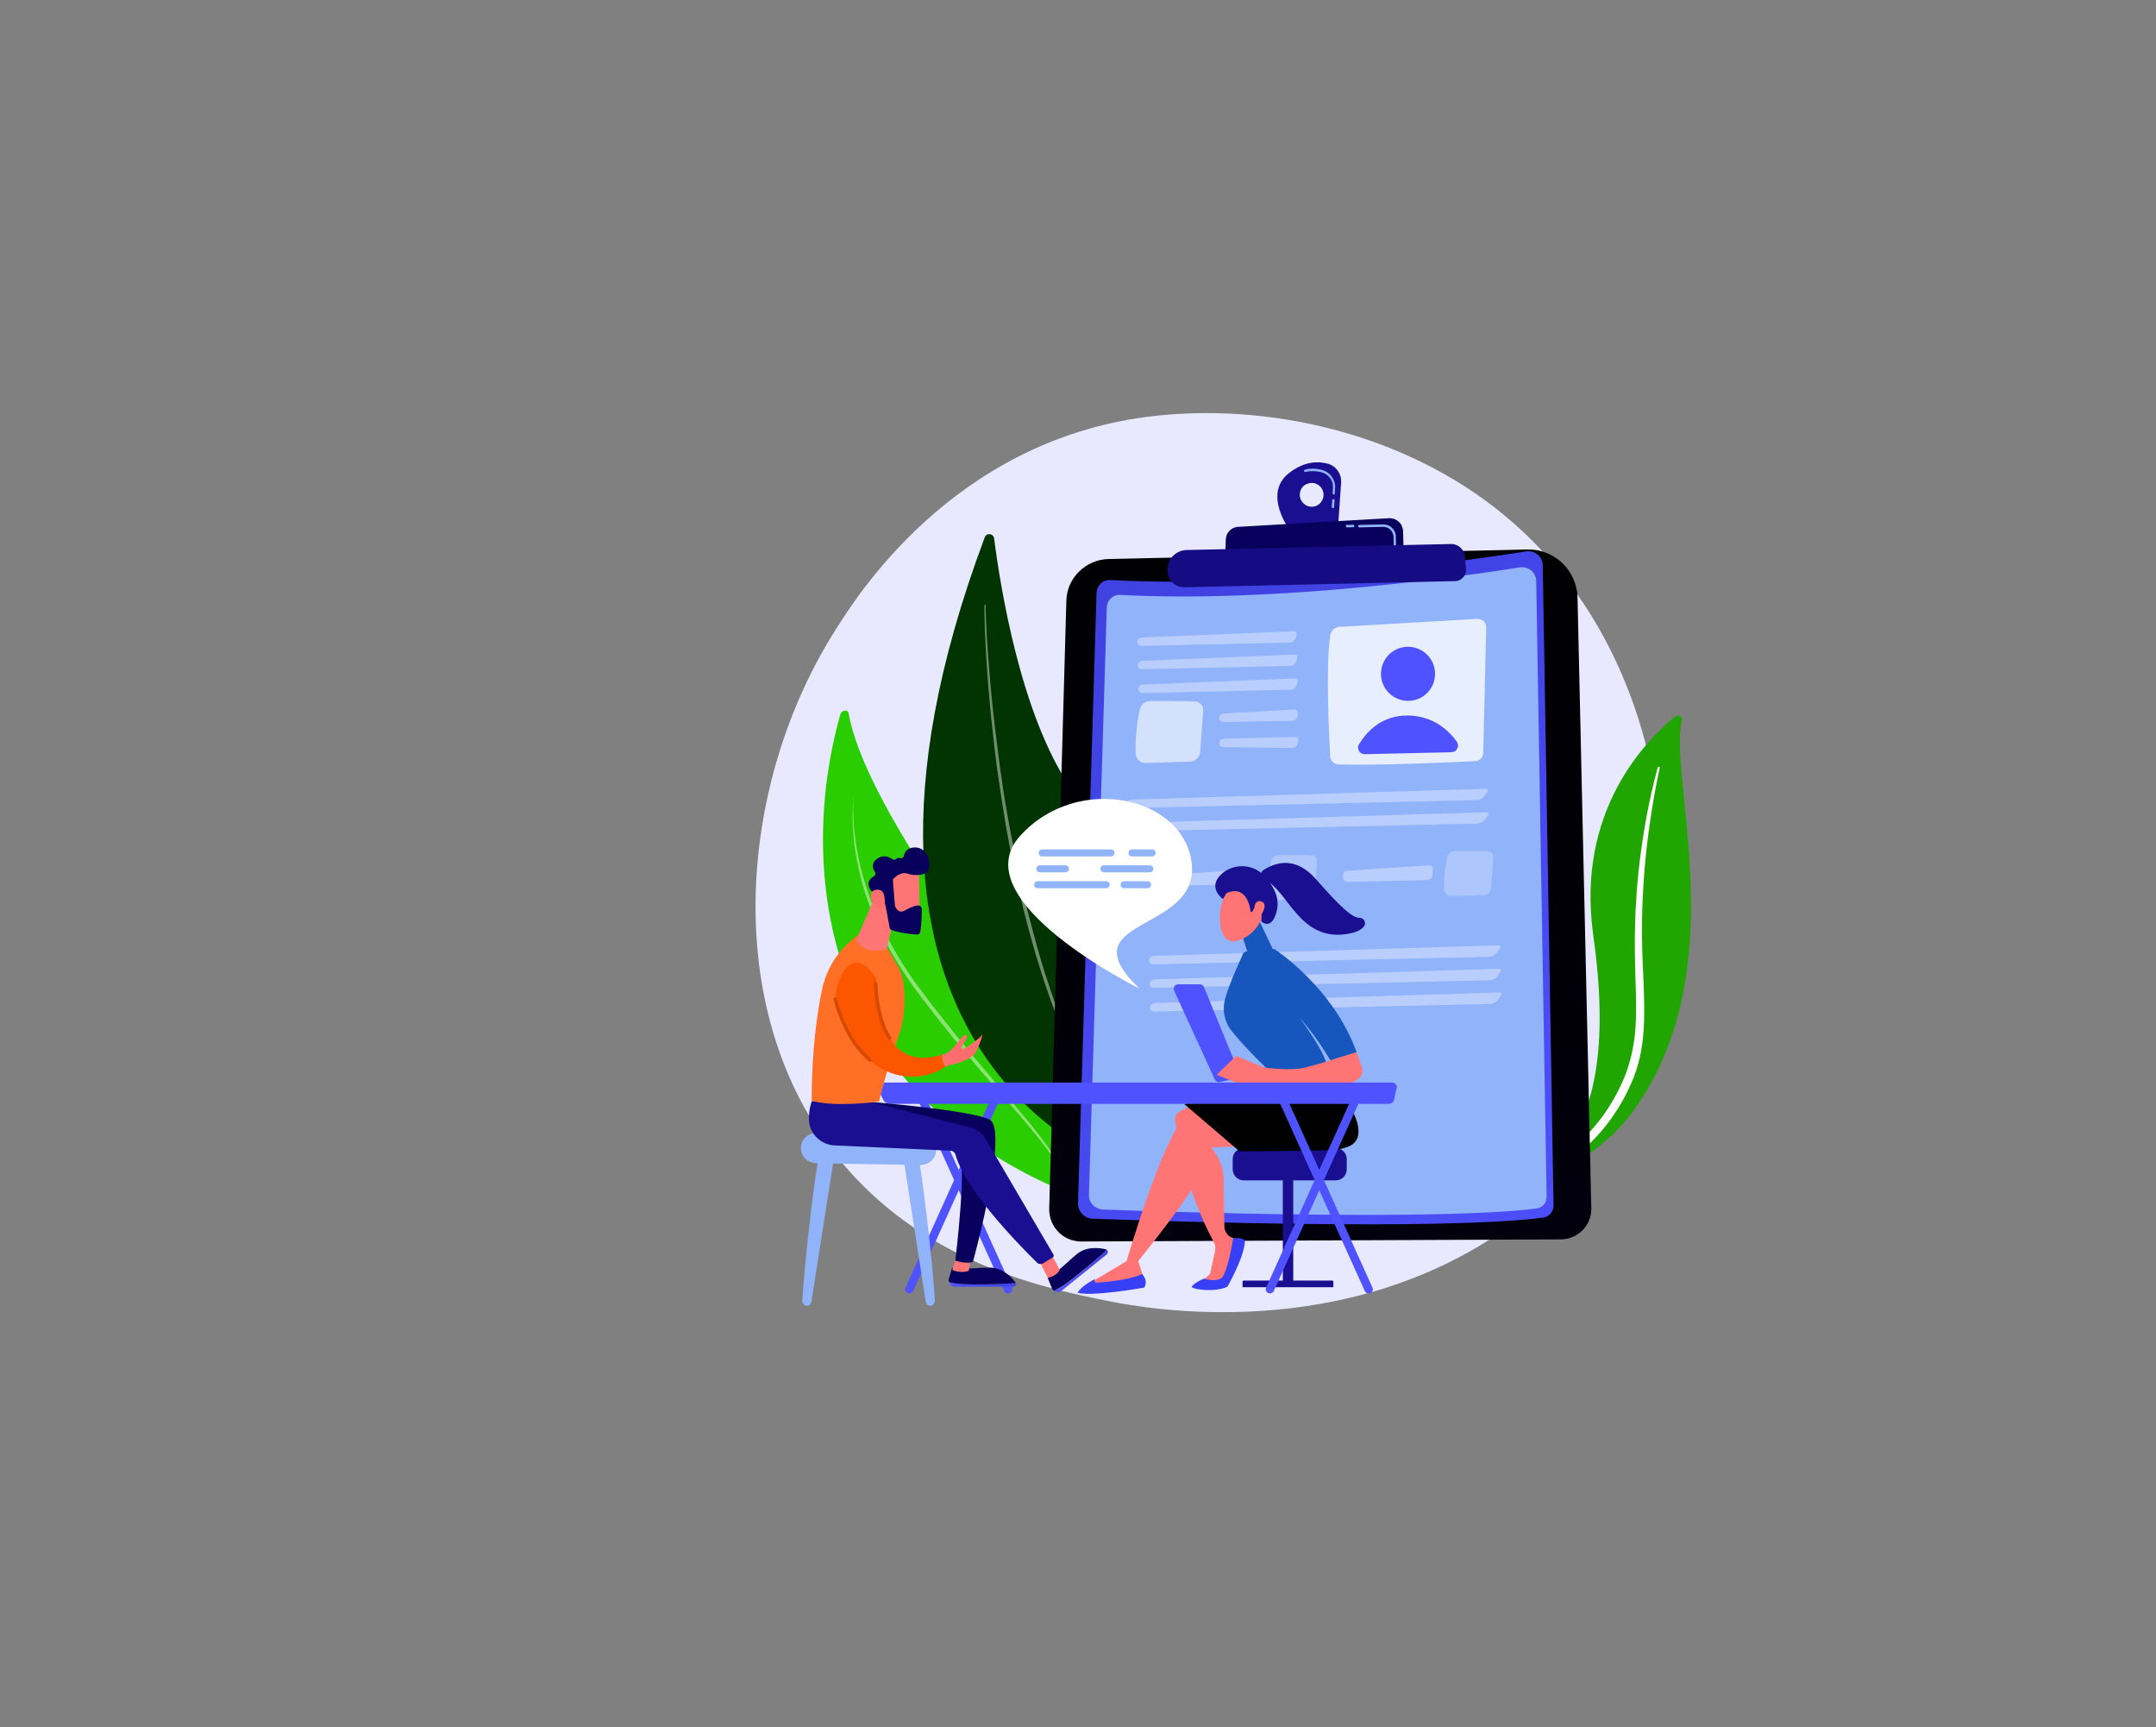 <?xml version="1.0" encoding="utf-8"?>
<!-- Generator: Adobe Illustrator 25.2.3, SVG Export Plug-In . SVG Version: 6.00 Build 0)  -->
<svg version="1.1" id="Layer_1" xmlns="http://www.w3.org/2000/svg" xmlns:xlink="http://www.w3.org/1999/xlink" x="0px" y="0px"
	 viewBox="0 0 1221 978" style="enable-background:new 0 0 1221 978;" xml:space="preserve">
<rect x="0" y="0" width="1221" height="978" fill="#808080" stroke="none"/>
<style type="text/css">
	.st0{fill:#E8E9FF;}
	.st1{fill:#21A500;}
	.st2{fill:#FFFFFF;}
	.st3{fill:#29CD00;}
	.st4{opacity:0.45;fill:#FFFFFF;enable-background:new    ;}
	.st5{fill:#013400;}
	.st6{opacity:0.43;fill:#FFFFFF;enable-background:new    ;}
	.st7{fill:url(#SVGID_1_);}
	.st8{fill:url(#SVGID_2_);}
	.st9{fill:#91B3FA;}
	.st10{opacity:0.78;fill:#FFFFFF;enable-background:new    ;}
	.st11{fill:url(#SVGID_3_);}
	.st12{fill:url(#SVGID_4_);}
	.st13{opacity:0.6;}
	.st14{opacity:0.6;fill:#FFFFFF;enable-background:new    ;}
	.st15{opacity:0.25;fill:#FFFFFF;enable-background:new    ;}
	.st16{fill:url(#SVGID_5_);}
	.st17{fill:url(#SVGID_6_);}
	.st18{fill:url(#SVGID_7_);}
	.st19{fill:url(#SVGID_8_);}
	.st20{fill:url(#SVGID_9_);}
	.st21{fill:url(#SVGID_10_);}
	.st22{fill:url(#SVGID_11_);}
	.st23{fill:#FF7575;}
	.st24{fill:url(#SVGID_12_);}
	.st25{fill:url(#SVGID_13_);}
	.st26{fill:url(#SVGID_14_);}
	.st27{fill:#1656BD;}
	.st28{fill:url(#SVGID_15_);}
	.st29{fill:url(#SVGID_16_);}
	.st30{fill:url(#SVGID_17_);}
	.st31{fill:url(#SVGID_18_);}
	.st32{fill:url(#SVGID_19_);}
	.st33{fill:url(#SVGID_20_);}
	.st34{fill:url(#SVGID_21_);}
	.st35{fill:url(#SVGID_22_);}
	.st36{fill:url(#SVGID_23_);}
	.st37{fill:url(#SVGID_24_);}
	.st38{fill:url(#SVGID_25_);}
	.st39{fill:url(#SVGID_26_);}
	.st40{fill:url(#SVGID_27_);}
	.st41{fill:#FF7026;}
	.st42{fill:url(#SVGID_28_);}
	.st43{fill:#FF6D6D;}
	.st44{fill:#FC5600;}
	.st45{fill:#D64900;}
	.st46{fill:#91B3FA;stroke:#91B3FA;}
</style>
<g>
	<g>
		<path class="st0" d="M882.3,671.3c-10.5,11-20.5,18-28.4,23.6c-92.7,65.6-202.5,46.5-225.8,41.8c-34.4-6.9-101-20.2-149.2-76
			c-72.8-84.4-61.5-217.4-5-305.2c10.3-16.1,64.9-105.2,175.8-119.5c67.1-8.6,145.4,8.8,202.1,55.6
			C970.8,389.9,962.3,588.3,882.3,671.3z"/>
	</g>
	<path class="st1" d="M952.5,407.5c0.4-1.9-2.2-3.1-3.8-1.8c-16.5,13.4-56.3,53.5-46.4,123.7c12.4,88-8.8,120.1-35.2,139.7
		c0,0,36.3-9.2,59.1-41.8C982.3,547.2,944.6,441.1,952.5,407.5z"/>
	<g>
		<path class="st2" d="M939.9,434.9c-2.1,9.8-3.9,19.6-5.3,29.5c-1.5,9.9-2.6,19.8-3.4,29.7c-0.7,9.9-1.3,19.8-1.3,29.8
			c-0.1,9.9,0.3,19.9,0.8,29.8c0.4,10,0.8,20,0.1,30.1s-2.8,20.2-7.1,29.8c-1.1,2.4-2.2,4.7-3.4,7c-1.2,2.3-2.5,4.6-3.9,6.8
			c-2.8,4.5-5.9,8.8-9.4,12.9c-7,8.2-15.4,15.5-24.7,21.6c-1,0.6-2.4,0.5-3.1-0.4c-0.8-0.8-0.6-2,0.4-2.7c2.2-1.6,4.4-3.1,6.5-4.8
			c1.1-0.8,2.1-1.7,3.1-2.5c1-0.9,2-1.7,3-2.6c3.9-3.5,7.6-7.2,10.9-11.2c6.7-7.9,12-16.7,16-25.8c2-4.5,3.5-9.2,4.7-14
			c1.1-4.8,1.9-9.6,2.3-14.5c0.8-9.8,0.4-19.7,0.1-29.7c-0.3-10-0.5-20-0.2-30c0.1-5,0.3-10,0.7-15c0.1-2.5,0.3-5,0.5-7.5
			c0.2-2.5,0.5-5,0.7-7.5c1.1-10,2.5-19.9,4.3-29.8c1.8-9.9,4-19.7,6.6-29.4c0.1-0.1,0.2-0.3,0.3-0.3c0.1-0.1,0.3-0.1,0.4-0.1
			c0.1,0,0.1,0,0.2,0.1c0.1,0,0.1,0.1,0.2,0.1c0,0.1,0.1,0.1,0.1,0.2C939.9,434.8,939.9,434.9,939.9,434.9L939.9,434.9z"/>
	</g>
	<path class="st3" d="M614.3,678.7c0,0,10.7-41.9-21.1-86.4c-29.5-41.3-103.7-137-112.6-188.5c-0.4-2.3-4-1.8-4.7,0.7
		c-7.5,26.1-21,91.9,7.6,159.3C520.4,650.7,614.3,678.7,614.3,678.7z"/>
	<path class="st4" d="M483.5,451.4c0,0-0.1,1-0.2,2.9c-0.1,1.9-0.2,4.6,0,8.1c0.1,3.5,0.4,7.7,1.1,12.6c1.6,11.8,4.5,23.4,8.7,34.5
		c2.5,6.7,5.4,13.3,8.7,19.7c3.5,6.8,7.4,13.5,11.6,19.9l3.3,4.9l3.5,4.8c2.4,3.2,4.8,6.4,7.2,9.6c4.9,6.3,9.9,12.6,14.8,18.7
		c5,6.1,9.9,12.1,14.8,17.8c9.6,11.5,18.9,22.1,26.5,31.4c3.8,4.7,7.2,9.1,10,13.1c2.5,3.4,4.7,7,6.8,10.7c1.3,2.4,2.5,4.9,3.5,7.4
		c0.4,0.9,0.6,1.6,0.8,2c0.2,0.5,0.3,0.7,0.3,0.7c0,0.1,0,0.2,0,0.2c0,0.1-0.1,0.1-0.2,0.2c-0.1,0-0.2,0-0.2,0
		c-0.1,0-0.1-0.1-0.2-0.2v0l-0.3-0.7c-0.2-0.4-0.4-1.1-0.8-2c-1.1-2.5-2.3-4.9-3.7-7.2c-2.1-3.6-4.5-7.1-7-10.5
		c-2.9-3.9-6.4-8.2-10.2-12.8c-7.7-9.2-17.1-19.6-26.9-31c-4.9-5.7-9.9-11.7-14.9-17.8c-5-6.1-10-12.4-14.9-18.8
		c-2.5-3.2-4.9-6.4-7.3-9.6l-3.5-4.9c-1.1-1.7-2.2-3.3-3.3-5c-4.3-6.5-8.1-13.2-11.6-20.2c-3.2-6.5-6.1-13.2-8.5-20
		c-2.2-6.1-3.9-12.4-5.3-18.8c-1.2-5.4-2.1-10.8-2.6-16.3c-0.4-4.2-0.6-8.4-0.7-12.7c0-3.5,0.2-6.3,0.4-8.1
		C483.2,452.4,483.4,451.4,483.5,451.4C483.4,451.4,483.4,451.3,483.5,451.4C483.4,451.3,483.4,451.3,483.5,451.4
		C483.4,451.3,483.4,451.3,483.5,451.4C483.5,451.3,483.5,451.3,483.5,451.4C483.5,451.4,483.5,451.4,483.5,451.4
		C483.5,451.4,483.5,451.4,483.5,451.4L483.5,451.4z"/>
	<path class="st5" d="M557.7,304.2c1-2.7,4.9-2.2,5.3,0.6c3.5,27.5,15,99.2,42.8,140.5C651.2,512.5,673,614,631,658.7
		C631,658.7,448.2,596.5,557.7,304.2z"/>
	<path class="st6" d="M558.2,342.7c0,0,0,0.3,0,0.8c0,0.6,0,1.3,0,2.4c0.1,2.1,0.2,5.3,0.4,9.3c0.2,4,0.5,8.9,0.9,14.4
		c0.4,5.6,0.9,11.9,1.5,18.7c0.6,6.8,1.4,14.3,2.3,22.1c0.9,7.8,2,16.1,3.1,24.6c1.2,8.5,2.5,17.3,4.1,26.2c0.4,2.2,0.8,4.5,1.2,6.7
		l1.3,6.7c0.8,4.5,1.8,9,2.7,13.5c0.9,4.5,1.9,9,2.9,13.4c1,4.4,2.1,8.9,3.1,13.3c0.6,2.2,1.1,4.4,1.7,6.5c0.6,2.2,1.1,4.3,1.7,6.5
		c0.6,2.1,1.2,4.2,1.7,6.4l0.9,3.1c0.3,1,0.6,2.1,0.9,3.1l1.8,6.1c0.3,1,0.6,2,0.9,3c0.3,1,0.6,2,1,3l1.9,5.8c0.3,1,0.6,1.9,0.9,2.9
		c0.3,0.9,0.7,1.9,1,2.8l1.9,5.5c0.3,0.9,0.6,1.8,0.9,2.7c0.3,0.9,0.7,1.8,1,2.6c1.3,3.5,2.6,6.8,3.8,10c1.3,3.2,2.6,6.2,3.8,9.1
		c1.2,2.9,2.5,5.6,3.6,8.1c0.6,1.3,1.1,2.5,1.7,3.7l1.7,3.4l3,6c0.4,0.9,0.9,1.7,1.3,2.5c0.4,0.8,0.8,1.5,1.2,2.2l1.9,3.5l1.6,2.9v0
		c0,0.1,0,0.2,0,0.2c0,0.1-0.1,0.1-0.1,0.2c-0.1,0-0.2,0-0.2,0c-0.1,0-0.1-0.1-0.2-0.1l-1.6-2.9c-0.5-0.9-1.2-2.1-2-3.4L618,618
		c-0.4-0.8-0.9-1.6-1.4-2.5l-3.1-5.9l-1.7-3.4l-1.7-3.7c-1.2-2.5-2.5-5.2-3.8-8.1c-1.2-2.9-2.5-5.9-3.9-9.1c-1.3-3.2-2.6-6.5-4-10
		l-1-2.6l-1-2.7l-2-5.5c-2.7-7.4-5.2-15.4-7.7-23.6l-0.9-3.1c-0.3-1-0.6-2.1-0.9-3.2c-0.6-2.1-1.2-4.2-1.8-6.4
		c-0.6-2.1-1.1-4.3-1.7-6.5c-0.6-2.2-1.1-4.4-1.7-6.5c-1.1-4.4-2.1-8.8-3.2-13.3c-0.5-2.2-1-4.5-1.5-6.7c-0.5-2.2-1-4.5-1.4-6.7
		c-0.9-4.5-1.8-9-2.6-13.5c-0.4-2.3-0.8-4.5-1.2-6.7c-0.4-2.2-0.8-4.5-1.1-6.7c-1.5-8.9-2.8-17.7-4-26.2c-1.1-8.5-2.1-16.8-2.9-24.7
		c-0.9-7.8-1.5-15.3-2.1-22.1c-1.1-13.7-1.7-25.2-2-33.2c-0.1-4-0.2-7.2-0.2-9.3c0-1.1,0-1.9,0-2.5c0-0.6,0-0.8,0-0.8
		c0,0,0-0.1,0-0.1c0,0,0-0.1,0.1-0.1c0,0,0.1-0.1,0.1-0.1c0,0,0.1,0,0.1,0c0,0,0.1,0,0.1,0c0,0,0.1,0,0.1,0.1c0,0,0,0.1,0.1,0.1
		C558.2,342.6,558.2,342.6,558.2,342.7L558.2,342.7z"/>
	
		<linearGradient id="SVGID_1_" gradientUnits="userSpaceOnUse" x1="747.74" y1="291.856" x2="748.626" y2="748.135" gradientTransform="matrix(1 0 0 -1 0 978)">
		<stop  offset="0" style="stop-color:#01000C"/>
		<stop  offset="1" style="stop-color:#000000"/>
	</linearGradient>
	<path class="st7" d="M864.9,311.1l-237,5.4c-6.3,0.1-12.3,2.7-16.8,7.1c-4.5,4.4-7.1,10.4-7.2,16.7l-9.7,343.9
		c-0.1,2.4,0.4,4.8,1.2,7.1c0.9,2.3,2.2,4.3,3.9,6.1s3.7,3.1,6,4.1c2.2,0.9,4.6,1.4,7.1,1.4l271.7-1.2c2.3,0,4.5-0.5,6.6-1.4
		c2.1-0.9,4-2.2,5.6-3.8c1.6-1.6,2.8-3.6,3.7-5.7s1.2-4.4,1.2-6.7l-7.8-345.8c-0.1-3.7-0.9-7.3-2.4-10.6c-1.5-3.4-3.6-6.4-6.2-8.9
		s-5.8-4.5-9.2-5.8C872.2,311.6,868.6,311,864.9,311.1z"/>
	
		<linearGradient id="SVGID_2_" gradientUnits="userSpaceOnUse" x1="933.836" y1="205.839" x2="649.248" y2="608.212" gradientTransform="matrix(1 0 0 -1 0 978)">
		<stop  offset="0" style="stop-color:#4F52FF"/>
		<stop  offset="1" style="stop-color:#4042E2"/>
	</linearGradient>
	<path class="st8" d="M864.2,312.2c-32.3,5.1-143.3,21.2-235.4,16.2c-1-0.1-2,0.1-2.9,0.4c-0.9,0.3-1.8,0.9-2.5,1.5
		c-0.7,0.7-1.3,1.5-1.7,2.4c-0.4,0.9-0.6,1.9-0.7,2.9l-10.5,345.5c-0.1,2.3,0.8,4.5,2.3,6.2c1.6,1.7,3.7,2.6,6,2.7
		c38.8,1.4,198.3,6.7,255-0.6c1.7-0.2,3.2-1,4.3-2.3c1.1-1.3,1.7-2.9,1.7-4.6l-6.1-362.5c0-1.2-0.3-2.3-0.8-3.3
		c-0.5-1-1.2-2-2.1-2.7c-0.9-0.7-1.9-1.3-3-1.6C866.5,312.1,865.4,312,864.2,312.2L864.2,312.2z"/>
	<path class="st9" d="M861,321.2c-31,4.9-137.9,20.4-226.6,15.6c-1-0.1-1.9,0.1-2.8,0.4c-0.9,0.3-1.7,0.8-2.4,1.5
		c-0.7,0.6-1.3,1.4-1.7,2.3c-0.4,0.9-0.6,1.8-0.7,2.8l-10.1,332.5c-0.1,2.2,0.7,4.3,2.2,5.9c1.5,1.6,3.6,2.5,5.8,2.6
		c37.3,1.4,190.9,6.4,245.5-0.6c1.6-0.2,3.1-1,4.1-2.2c1.1-1.2,1.6-2.8,1.6-4.4L870,328.8c0-1.1-0.3-2.2-0.8-3.2
		c-0.5-1-1.2-1.9-2-2.6c-0.9-0.7-1.9-1.2-2.9-1.5C863.2,321.1,862.1,321.1,861,321.2z"/>
	<path class="st10" d="M841.7,355.1l-1.7,71.3c0,1.1-0.5,2.2-1.3,3.1c-0.8,0.8-1.9,1.3-3,1.4c-13.2,0.7-54.3,2.6-77.5,1.9
		c-1.3,0-2.5-0.5-3.4-1.4c-0.9-0.9-1.5-2.1-1.5-3.3c-0.7-13.3-2.6-52.2,0.1-68.5c0.2-1.3,0.9-2.4,1.8-3.3c1-0.9,2.2-1.4,3.5-1.4
		l77.9-4.5c0.7,0,1.3,0.1,2,0.3c0.6,0.2,1.2,0.6,1.7,1.1c0.5,0.5,0.9,1,1.1,1.6S841.7,354.4,841.7,355.1L841.7,355.1z"/>
	
		<linearGradient id="SVGID_3_" gradientUnits="userSpaceOnUse" x1="15624.863" y1="-20300.092" x2="35853.664" y2="-48808.895" gradientTransform="matrix(1 0 0 -1 0 978)">
		<stop  offset="0" style="stop-color:#4F52FF"/>
		<stop  offset="1" style="stop-color:#4042E2"/>
	</linearGradient>
	<path class="st11" d="M812.7,382c0.3-8.4-6.3-15.5-14.8-15.8c-8.5-0.3-15.5,6.3-15.8,14.8c-0.3,8.4,6.3,15.5,14.8,15.8
		S812.4,390.5,812.7,382z"/>
	
		<linearGradient id="SVGID_4_" gradientUnits="userSpaceOnUse" x1="-4656.517" y1="-20336.848" x2="-12022.216" y2="-48552.848" gradientTransform="matrix(1 0 0 -1 0 978)">
		<stop  offset="0" style="stop-color:#4F52FF"/>
		<stop  offset="1" style="stop-color:#4042E2"/>
	</linearGradient>
	<path class="st12" d="M821.7,425.9l-48.8,1.1c-0.7,0-1.3-0.2-1.9-0.5c-0.6-0.3-1.1-0.8-1.4-1.4c-0.3-0.6-0.5-1.3-0.5-1.9
		c0-0.7,0.2-1.3,0.6-1.9c4-6.6,12.4-16.3,27.5-16.2c14.5,0.1,23.2,8.5,27.7,14.6c0.4,0.6,0.7,1.3,0.8,2c0.1,0.7-0.1,1.4-0.4,2.1
		c-0.3,0.6-0.8,1.2-1.4,1.6C823.1,425.7,822.4,425.9,821.7,425.9L821.7,425.9z"/>
	<g class="st13">
		<path class="st14" d="M646.6,365.7c-1.4,0-2.5-1-2.5-2.3c0-1.3,1.1-2.4,2.5-2.5l86-3.5c1.4-0.1,2.1,1,1.7,2.3l-0.6,1.7
			c-0.4,1.3-1.9,2.4-3.3,2.4L646.6,365.7z"/>
	</g>
	<g class="st13">
		<path class="st14" d="M732.9,370.6c1.4-0.1,2.1,1,1.7,2.3l-0.6,1.7c-0.4,1.3-1.9,2.4-3.3,2.4l-83.9,1.9c-0.3,0-0.6,0-0.9-0.1
			c-0.3-0.1-0.6-0.3-0.8-0.5c-0.2-0.2-0.4-0.5-0.5-0.8c-0.1-0.3-0.2-0.6-0.2-0.9c0-1.3,1.1-2.4,2.5-2.5L732.9,370.6z"/>
	</g>
	<g class="st13">
		<path class="st14" d="M733.2,384.1c1.4-0.1,2.1,1,1.7,2.3l-0.6,1.7c-0.4,1.3-1.9,2.4-3.3,2.4l-83.9,1.9c-1.4,0-2.5-1-2.5-2.3
			c0-1.3,1.1-2.4,2.5-2.5L733.2,384.1z"/>
	</g>
	<path class="st14" d="M677.2,397.2c-6.6-0.4-19-0.3-25.8-0.3c-1.4,0-2.8,0.5-3.8,1.4c-1.1,0.9-1.8,2.1-2.1,3.5
		c-1.2,5.5-2.8,14.9-2.3,24.9c0.1,1.4,0.7,2.8,1.7,3.8c1.1,1,2.5,1.5,3.9,1.5l25.1-0.8c1.5-0.1,2.9-0.6,4-1.7c1.1-1,1.7-2.4,1.8-3.9
		l1.7-23.6c0-0.6,0-1.2-0.2-1.7c-0.2-0.6-0.5-1.1-0.9-1.5c-0.4-0.4-0.9-0.8-1.4-1C678.4,397.4,677.8,397.2,677.2,397.2L677.2,397.2z
		"/>
	<g class="st13">
		<path class="st14" d="M692.9,408.8c-1.4,0-2.5-1-2.5-2.3c0-1.3,1.1-2.5,2.5-2.5l40-2.3c1.4-0.1,2.3,1,2.1,2.3l-0.2,1.5
			c-0.1,0.7-0.5,1.3-1,1.8c-0.5,0.5-1.2,0.7-1.9,0.8L692.9,408.8z"/>
	</g>
	<g class="st13">
		<path class="st14" d="M733.2,417.2c1.4,0,2.3,1,2,2.4l-0.3,1.5c-0.1,0.7-0.5,1.3-1.1,1.7c-0.5,0.4-1.2,0.7-1.9,0.7l-39-0.5
			c-1.4,0-2.5-1.1-2.4-2.4c0-1.3,1.2-2.4,2.6-2.4L733.2,417.2z"/>
	</g>
	<g class="st13">
		<path class="st14" d="M640.3,457.5c-1.4,0-2.5-1-2.4-2.3c0.1-1.3,1.2-2.4,2.6-2.5l200.8-6.1c1.4,0,1.8,0.8,1,1.9l-1.9,2.5
			c-0.8,1.1-2.6,2-4,2L640.3,457.5z"/>
	</g>
	<g class="st13">
		<path class="st14" d="M841.6,459.9c1.4,0,1.8,0.8,1,1.9l-1.9,2.5c-0.8,1.1-2.6,2-4,2l-196,4.4c-1.4,0-2.4-1-2.4-2.3
			c0.1-1.3,1.2-2.4,2.6-2.5L841.6,459.9z"/>
	</g>
	<path class="st15" d="M842.8,482c-4.8-0.3-13.8-0.2-18.8-0.2c-1,0-2,0.4-2.8,1s-1.3,1.5-1.6,2.5c-0.9,4-2,10.9-1.7,18.2
		c0,1.1,0.5,2,1.3,2.8c0.8,0.7,1.8,1.1,2.8,1.1l18.3-0.6c1.1,0,2.1-0.5,2.9-1.2c0.8-0.8,1.3-1.8,1.3-2.9l1.2-17.3
		c0-0.4,0-0.8-0.2-1.3c-0.1-0.4-0.4-0.8-0.6-1.1s-0.6-0.6-1-0.8S843.2,482.1,842.8,482L842.8,482z"/>
	<g class="st13">
		<path class="st14" d="M809.3,489.9c1.4-0.1,2.4,1,2.2,2.3l-0.4,3.5c-0.1,0.7-0.4,1.3-1,1.8c-0.5,0.5-1.2,0.7-1.9,0.8l-45,1
			c-0.3,0-0.7-0.1-1-0.2c-0.3-0.1-0.6-0.3-0.8-0.5c-0.2-0.2-0.4-0.5-0.6-0.8c-0.1-0.3-0.2-0.6-0.2-0.9l0-1.3c0-0.7,0.3-1.3,0.7-1.8
			c0.5-0.5,1.1-0.8,1.8-0.8L809.3,489.9z"/>
	</g>
	<path class="st15" d="M743,484.3c-4.8-0.3-13.8-0.2-18.8-0.2c-1,0-2,0.4-2.8,1c-0.8,0.6-1.3,1.5-1.6,2.5c-0.9,4-2,10.9-1.7,18.2
		c0,1.1,0.5,2,1.3,2.8c0.8,0.7,1.8,1.1,2.8,1.1l18.3-0.6c1.1,0,2.1-0.5,2.9-1.2c0.8-0.8,1.3-1.8,1.3-2.9l1.2-17.3
		c0-0.4,0-0.8-0.2-1.3c-0.1-0.4-0.4-0.8-0.6-1.1c-0.3-0.3-0.6-0.6-1-0.8C743.8,484.4,743.4,484.3,743,484.3L743,484.3z"/>
	<g class="st13">
		<path class="st14" d="M709.5,492.1c1.4-0.1,2.4,1,2.2,2.3l-0.4,3.5c-0.1,0.7-0.4,1.3-1,1.8c-0.5,0.5-1.2,0.7-1.9,0.8l-45,1
			c-0.3,0-0.7,0-1-0.2c-0.3-0.1-0.6-0.3-0.8-0.5c-0.2-0.2-0.4-0.5-0.6-0.8c-0.1-0.3-0.2-0.6-0.2-0.9l0-1.3c0-0.7,0.3-1.3,0.7-1.8
			c0.5-0.5,1.1-0.8,1.8-0.8L709.5,492.1z"/>
	</g>
	<g class="st13">
		<path class="st14" d="M653.1,546c-1.4,0-2.5-1-2.4-2.3c0.1-1.3,1.2-2.4,2.6-2.5l195-6c1.4,0,1.8,0.8,1,1.9l-1.8,2.5
			c-0.8,1.1-2.6,2-4,2.1L653.1,546z"/>
	</g>
	<g class="st13">
		<path class="st14" d="M848.6,548.5c1.4,0,1.8,0.8,1,1.9l-1.8,2.5c-0.8,1.1-2.6,2-4,2.1l-190.4,4.3c-1.4,0-2.5-1-2.4-2.3
			c0.1-1.3,1.2-2.4,2.6-2.5L848.6,548.5z"/>
	</g>
	<g class="st13">
		<path class="st14" d="M848.9,561.9c1.4,0,1.8,0.8,1,1.9l-1.8,2.5c-0.8,1.1-2.6,2-4,2.1l-190.4,4.3c-1.4,0-2.5-1-2.4-2.3
			c0.1-1.3,1.2-2.4,2.6-2.5L848.9,561.9z"/>
	</g>
	
		<linearGradient id="SVGID_5_" gradientUnits="userSpaceOnUse" x1="27628.363" y1="34749.66" x2="2482.365" y2="2897.639" gradientTransform="matrix(1 0 0 -1 0 978)">
		<stop  offset="0" style="stop-color:#09005D"/>
		<stop  offset="1" style="stop-color:#1A0F91"/>
	</linearGradient>
	<path class="st16" d="M731,301l26.8-3l1.7-24.7c0.2-2.4-0.5-4.8-1.9-6.8c-1.4-2-3.4-3.4-5.8-4c-5.3-1.4-12.7-1.4-21.1,4.8
		C714.1,279.3,731,301,731,301z M736.1,280.3c0-1.3,0.3-2.6,1-3.8c0.7-1.1,1.7-2,3-2.5c1.2-0.5,2.6-0.7,3.9-0.5
		c1.3,0.2,2.5,0.8,3.5,1.8c1,0.9,1.6,2.1,1.9,3.4c0.3,1.3,0.2,2.6-0.3,3.9c-0.5,1.2-1.3,2.3-2.4,3.1c-1.1,0.8-2.4,1.2-3.7,1.2
		c-1.8,0-3.5-0.6-4.8-1.9C736.9,283.8,736.1,282.1,736.1,280.3L736.1,280.3z"/>
	<path class="st9" d="M754.8,287.7c-0.2,0-0.3-0.1-0.4-0.2s-0.2-0.3-0.2-0.5l0.3-3.9c0-0.1,0-0.2,0.1-0.2c0-0.1,0.1-0.1,0.2-0.2
		c0.1-0.1,0.1-0.1,0.2-0.1c0.1,0,0.2,0,0.3,0c0.1,0,0.2,0,0.2,0.1c0.1,0,0.1,0.1,0.2,0.2c0.1,0.1,0.1,0.1,0.1,0.2c0,0.1,0,0.2,0,0.3
		l-0.3,3.9c0,0.2-0.1,0.3-0.2,0.4C755.2,287.6,755,287.7,754.8,287.7C754.8,287.7,754.8,287.7,754.8,287.7L754.8,287.7z M755.3,280
		c-0.2,0-0.3-0.1-0.4-0.2s-0.2-0.3-0.2-0.5l0.2-3c0.1-2-0.4-4-1.6-5.6c-1.2-1.6-2.9-2.8-4.8-3.3c-3-0.8-6.2-0.9-9.2-0.2
		c-0.1,0-0.2,0-0.3,0c-0.1,0-0.2,0-0.2-0.1c-0.1,0-0.1-0.1-0.2-0.2c0-0.1-0.1-0.1-0.1-0.2c0-0.1,0-0.2,0-0.3c0-0.1,0-0.2,0.1-0.2
		c0-0.1,0.1-0.1,0.2-0.2c0.1,0,0.1-0.1,0.2-0.1c3.2-0.8,6.6-0.7,9.8,0.2c2.2,0.6,4.2,2,5.5,3.9c1.3,1.9,2,4.2,1.8,6.5l-0.2,3
		c0,0.2-0.1,0.3-0.2,0.4S755.6,280,755.3,280L755.3,280z"/>
	
		<linearGradient id="SVGID_6_" gradientUnits="userSpaceOnUse" x1="1062.381" y1="-919.704" x2="6808.582" y2="-29613.682" gradientTransform="matrix(1 0 0 -1 0 978)">
		<stop  offset="0" style="stop-color:#09005D"/>
		<stop  offset="1" style="stop-color:#1A0F91"/>
	</linearGradient>
	<path class="st17" d="M794.9,313.1l-0.3-12.4c0-1-0.3-2-0.7-2.9c-0.4-0.9-1-1.8-1.8-2.4c-0.7-0.7-1.6-1.2-2.6-1.6
		c-1-0.3-2-0.5-3-0.4l-85.4,4.9c-1.8,0.1-3.6,0.9-4.8,2.2c-1.3,1.3-2,3-2.1,4.9l-0.4,11.9L794.9,313.1z"/>
	<path class="st9" d="M762.6,298.6l3.7-0.1c0.2,0,0.3-0.1,0.5-0.2s0.2-0.3,0.2-0.5c0-0.2-0.1-0.3-0.2-0.5c-0.1-0.1-0.3-0.2-0.5-0.2
		l-3.7,0.1c-0.1,0-0.2,0-0.2,0.1c-0.1,0-0.1,0.1-0.2,0.1c-0.1,0.1-0.1,0.1-0.1,0.2c0,0.1,0,0.2,0,0.2c0,0.1,0,0.2,0.1,0.2
		s0.1,0.1,0.1,0.2c0.1,0.1,0.1,0.1,0.2,0.1C762.5,298.5,762.5,298.6,762.6,298.6L762.6,298.6z"/>
	<path class="st9" d="M790.1,309.3c0.1,0,0.2,0,0.2-0.1c0.1,0,0.1-0.1,0.2-0.1c0.1-0.1,0.1-0.1,0.1-0.2c0-0.1,0-0.2,0-0.2l-0.1-5
		c0-1.9-0.8-3.6-2.2-4.9c-1.3-1.3-3.2-2-5-1.9l-13.5,0.3c-0.2,0-0.3,0.1-0.5,0.2c-0.1,0.1-0.2,0.3-0.2,0.5c0,0.2,0.1,0.3,0.2,0.5
		c0.1,0.1,0.3,0.2,0.5,0.2l13.5-0.3c1.5,0,3,0.5,4.1,1.6c1.1,1.1,1.7,2.5,1.8,4l0.1,5c0,0.2,0.1,0.3,0.2,0.5
		C789.8,309.3,790,309.3,790.1,309.3L790.1,309.3z"/>
	
		<linearGradient id="SVGID_7_" gradientUnits="userSpaceOnUse" x1="795.798" y1="-14829.219" x2="726.799" y2="6493.041" gradientTransform="matrix(1 0 0 -1 0 978)">
		<stop  offset="0" style="stop-color:#09005D"/>
		<stop  offset="1" style="stop-color:#1A0F91"/>
	</linearGradient>
	<path class="st18" d="M821.5,308L672,311.4c-2.6,0.1-5.1,1-7.1,2.8c-2,1.7-3.2,4.1-3.6,6.7l-0.1,0.7c-0.2,1.4-0.1,2.8,0.3,4.1
		c0.4,1.3,1.1,2.6,2,3.6c0.9,1,2,1.9,3.3,2.4c1.3,0.6,2.6,0.8,4,0.8l153.4-3.5c0.8,0,1.7-0.2,2.4-0.6c0.8-0.3,1.4-0.8,2-1.5
		c0.6-0.6,1-1.3,1.3-2.1c0.3-0.8,0.4-1.6,0.3-2.5l-0.5-6.9c-0.1-2.1-1.1-4-2.6-5.4C825.6,308.7,823.6,307.9,821.5,308L821.5,308z"/>
	
		<linearGradient id="SVGID_8_" gradientUnits="userSpaceOnUse" x1="49084" y1="393.06" x2="56686.602" y2="393.06" gradientTransform="matrix(1 0 0 -1 0 978)">
		<stop  offset="0" style="stop-color:#4F52FF"/>
		<stop  offset="1" style="stop-color:#4042E2"/>
	</linearGradient>
	<path class="st19" d="M701.7,607.2l-19.9-48.4c-0.2-0.5-0.5-0.8-0.9-1.1c-0.4-0.3-0.9-0.4-1.4-0.4h-12.3c-0.4,0-0.8,0.1-1.2,0.3
		c-0.4,0.2-0.7,0.5-0.9,0.8c-0.2,0.4-0.4,0.8-0.4,1.2c0,0.4,0,0.8,0.2,1.2l23.1,50.4c0.2,0.5,0.6,0.9,1.2,1.2
		c0.5,0.3,1.1,0.3,1.7,0.2l9.1-2c0.4-0.1,0.7-0.2,1-0.5c0.3-0.2,0.5-0.5,0.7-0.8c0.2-0.3,0.3-0.7,0.3-1S701.8,607.5,701.7,607.2
		L701.7,607.2z"/>
	
		<linearGradient id="SVGID_9_" gradientUnits="userSpaceOnUse" x1="12282.682" y1="1390.953" x2="1333.262" y2="340.055" gradientTransform="matrix(1 0 0 -1 0 978)">
		<stop  offset="0" style="stop-color:#09005D"/>
		<stop  offset="1" style="stop-color:#1A0F91"/>
	</linearGradient>
	<path class="st20" d="M732.4,664.2h-5.9v63.4h5.9V664.2z"/>
	
		<linearGradient id="SVGID_10_" gradientUnits="userSpaceOnUse" x1="1263.042" y1="7712.436" x2="762.043" y2="706.947" gradientTransform="matrix(1 0 0 -1 0 978)">
		<stop  offset="0" style="stop-color:#09005D"/>
		<stop  offset="1" style="stop-color:#1A0F91"/>
	</linearGradient>
	<path class="st21" d="M704.3,725h50.2c0.2,0,0.3,0.1,0.4,0.2s0.2,0.3,0.2,0.4v3.2h-51.4v-3.2c0-0.2,0.1-0.3,0.2-0.4
		S704.2,725,704.3,725z"/>
	
		<linearGradient id="SVGID_11_" gradientUnits="userSpaceOnUse" x1="9650.082" y1="32965.652" x2="1197.083" y2="2026.853" gradientTransform="matrix(1 0 0 -1 0 978)">
		<stop  offset="0" style="stop-color:#09005D"/>
		<stop  offset="1" style="stop-color:#1A0F91"/>
	</linearGradient>
	<path class="st22" d="M756.4,650h-52c-3.5,0-6.3,2.8-6.3,6.3v5.7c0,3.5,2.8,6.3,6.3,6.3h52c3.5,0,6.3-2.8,6.3-6.3v-5.7
		C762.7,652.8,759.9,650,756.4,650z"/>
	<path class="st23" d="M686.1,621.9c0,0-8.7,1.4-18.5,7.9c-0.8,0.5-1.4,1.2-1.7,2c-0.4,0.8-0.5,1.7-0.4,2.6
		c1.2,9.3,6,39.4,21.9,68.8c0.8,1.6,1.1,3.4,0.7,5.1l-2.8,12.9l-5.1,4.8h13.2l8.8-23.8l-3.8-1.2c-1.4-0.4-2.7-1.3-3.6-2.5
		c-0.9-1.2-1.4-2.6-1.4-4.1l-0.4-25.5c0.4-11.4-7-19.2-7-19.2l21.1-1L686.1,621.9z"/>
	
		<linearGradient id="SVGID_12_" gradientUnits="userSpaceOnUse" x1="-361.63" y1="-411.697" x2="-222.087" y2="-322.707" gradientTransform="matrix(1 0 0 -1 0 978)">
		<stop  offset="0" style="stop-color:#53D8FF"/>
		<stop  offset="1" style="stop-color:#3840F7"/>
	</linearGradient>
	<path class="st24" d="M675,728.3c-1.2,1.6,12.9,3.7,20.1,0.2c0,0,9.9-17.2,9.9-26.1c0,0-0.8-1.8-6.6-1.4c0,0-3.3,20.4-6.8,22.7
		c-3.5,2.3-9.8,0.2-9.8,0.2S676.8,726,675,728.3z"/>
	<path class="st23" d="M704.4,650c-0.1-0.2-22.7-2.7-22.7-2.7s0.7,6.9-1.6,16.3c-2.3,9.5-35.5,50.4-35.5,50.4l3.5,11
		c-10.8,3.7-21.3,4.3-31.7,1.9L638,714c0,0,20.2-68.7,32.5-81l22.6-7.8L704.4,650z"/>
	
		<linearGradient id="SVGID_13_" gradientUnits="userSpaceOnUse" x1="875.215" y1="530.59" x2="760.34" y2="391.968" gradientTransform="matrix(1 0 0 -1 0 978)">
		<stop  offset="0" style="stop-color:#440041"/>
		<stop  offset="1" style="stop-color:#000000"/>
	</linearGradient>
	<path class="st25" d="M755.1,610c0,0,13,19.4,14.1,28.2c1.1,8.8-3.6,12.4-17.2,13c-13.7,0.6-50.1,0.6-50.1,0.6l-31.1-26.6
		c0,0,22.7-8.1,28.6-10.4C705.2,612.5,755.1,610,755.1,610z"/>
	
		<linearGradient id="SVGID_14_" gradientUnits="userSpaceOnUse" x1="-40069.961" y1="-89550.242" x2="-32968.055" y2="-73880.742" gradientTransform="matrix(1 0 0 -1 0 978)">
		<stop  offset="0" style="stop-color:#53D8FF"/>
		<stop  offset="1" style="stop-color:#3840F7"/>
	</linearGradient>
	<path class="st26" d="M646.8,721.3c0,0,3.7,3.6,1.2,7.7c0,0-29.7,5.3-37.7,2.9c0,0,1.7-3.8,10.7-8.2l-0.7,0.5
		c-0.2,0.1-0.3,0.3-0.4,0.6c-0.1,0.2-0.1,0.5,0,0.7c0.1,0.2,0.2,0.4,0.4,0.5c0.2,0.1,0.4,0.2,0.6,0.2
		C627.1,725.8,639.5,724.7,646.8,721.3z"/>
	<path class="st27" d="M719.9,607.4c0,0-15.2-14.4-22.6-24c-2-2.5-3.3-5.5-3.9-8.7c-0.6-3.2-0.4-6.4,0.5-9.5
		c3.4-11.5,9.5-23.4,10-25.2c0.8-2.8,17.8-2.7,17.8-2.7s33.5,21.7,46.6,58.5l-14.8,4.6c0,0-8.7-14.7-17.4-24
		c0,0,14.9,19.7,15.5,27.8L719.9,607.4z"/>
	<path class="st27" d="M701.8,524.1c0.2,0.6,4.6,15.3,5,15.6c0.3,0.3,9.7,0.8,14.1-2.2l-7.5-15.7L701.8,524.1z"/>
	<path class="st23" d="M696.3,502.5c0,0-5.3,5.8-5.4,17.2c-0.1,11.5,5.2,14.3,9.6,13c4.4-1.3,10.6-4.3,14.4-13.4
		C718.8,510.2,703.3,495.3,696.3,502.5z"/>
	
		<linearGradient id="SVGID_15_" gradientUnits="userSpaceOnUse" x1="11631.435" y1="36418.906" x2="7058.435" y2="21372.406" gradientTransform="matrix(1 0 0 -1 0 978)">
		<stop  offset="0" style="stop-color:#09005D"/>
		<stop  offset="1" style="stop-color:#1A0F91"/>
	</linearGradient>
	<path class="st28" d="M708.3,516.3c0,0-1.4-16.1-13.7-10.6l-2,3.3c0,0-8-5.6-2.3-12.6s18.2-8.8,25.9-0.3c7.7,8.5,8.8,15.7,5.8,22.9
		c-3,7.1-7.7,2.7-7.7,2.7s0.8-5.7-1.5-7.6c-2.3-1.8-3.6,2.2-3.6,2.2L708.3,516.3z"/>
	<path class="st23" d="M710.3,517.2c0,0-0.8-8.2,3.8-6.9c4.6,1.3,0.3,7.8-1.5,10.1L710.3,517.2z"/>
	<path class="st23" d="M689,608.5l11.1-10.7l15.4,6.5c0,0,15.3,2.4,24.1,0l8.8-2.4l19.8-6.2l3.1,8.8c0.4,1.1,0.4,2.3,0.1,3.4
		s-1,2.1-2,2.7c-1.7,1.2-3.7,2.6-5,3.1c-2.6,1.1-64.4-0.8-64.4-0.8L689,608.5z"/>
	
		<linearGradient id="SVGID_16_" gradientUnits="userSpaceOnUse" x1="8704.41" y1="52283.852" x2="5381.41" y2="30655.475" gradientTransform="matrix(1 0 0 -1 0 978)">
		<stop  offset="0" style="stop-color:#09005D"/>
		<stop  offset="1" style="stop-color:#1A0F91"/>
	</linearGradient>
	<path class="st29" d="M715.9,498.1c-2.3-0.9-2.5-4.1-0.5-5.4c6.7-4.4,18.1-8.3,29.8,5c13.1,14.9,20.4,22,24.6,21.9
		c2.7,0,4.3,3,2.5,5.1c-1.3,1.5-3.6,2.9-7.4,3.7C735.8,534.7,729.5,503.3,715.9,498.1z"/>
	
		<linearGradient id="SVGID_17_" gradientUnits="userSpaceOnUse" x1="145541" y1="302.878" x2="161795" y2="302.878" gradientTransform="matrix(1 0 0 -1 0 978)">
		<stop  offset="0" style="stop-color:#4F52FF"/>
		<stop  offset="1" style="stop-color:#4042E2"/>
	</linearGradient>
	<path class="st30" d="M515,732.3c-0.3,0-0.6-0.1-0.9-0.2c-0.3-0.1-0.5-0.3-0.8-0.5c-0.2-0.2-0.4-0.5-0.5-0.7
		c-0.1-0.3-0.2-0.6-0.2-0.9c0-0.3,0.1-0.6,0.2-0.9l49.6-109.8c0.3-0.6,0.7-1,1.3-1.2c0.6-0.2,1.2-0.2,1.8,0c0.3,0.1,0.5,0.3,0.8,0.5
		s0.4,0.5,0.5,0.7c0.1,0.3,0.2,0.6,0.2,0.9c0,0.3-0.1,0.6-0.2,0.9l-49.6,109.8c-0.2,0.4-0.5,0.8-0.9,1
		C515.9,732.2,515.5,732.3,515,732.3L515,732.3z"/>
	
		<linearGradient id="SVGID_18_" gradientUnits="userSpaceOnUse" x1="147396" y1="302.881" x2="163646" y2="302.881" gradientTransform="matrix(1 0 0 -1 0 978)">
		<stop  offset="0" style="stop-color:#4F52FF"/>
		<stop  offset="1" style="stop-color:#4042E2"/>
	</linearGradient>
	<path class="st31" d="M570.9,732.3c-0.5,0-0.9-0.1-1.3-0.4c-0.4-0.2-0.7-0.6-0.9-1l-49.6-109.8c-0.1-0.3-0.2-0.6-0.2-0.9
		s0.1-0.6,0.2-0.9c0.1-0.3,0.3-0.5,0.5-0.7c0.2-0.2,0.5-0.4,0.8-0.5c0.6-0.2,1.2-0.3,1.8,0c0.6,0.2,1.1,0.7,1.3,1.2l49.6,109.8
		c0.1,0.3,0.2,0.6,0.2,0.9c0,0.3-0.1,0.6-0.2,0.9c-0.1,0.3-0.3,0.5-0.5,0.7c-0.2,0.2-0.5,0.4-0.8,0.5
		C571.6,732.2,571.2,732.3,570.9,732.3z"/>
	
		<linearGradient id="SVGID_19_" gradientUnits="userSpaceOnUse" x1="206783" y1="302.878" x2="223035" y2="302.878" gradientTransform="matrix(1 0 0 -1 0 978)">
		<stop  offset="0" style="stop-color:#4F52FF"/>
		<stop  offset="1" style="stop-color:#4042E2"/>
	</linearGradient>
	<path class="st32" d="M719.2,732.3c-0.3,0-0.6-0.1-0.9-0.2c-0.3-0.1-0.5-0.3-0.8-0.5c-0.2-0.2-0.4-0.5-0.5-0.7
		c-0.1-0.3-0.2-0.6-0.2-0.9c0-0.3,0.1-0.6,0.2-0.9l49.6-109.8c0.3-0.6,0.7-1,1.3-1.2c0.6-0.2,1.2-0.2,1.8,0c0.3,0.1,0.5,0.3,0.8,0.5
		c0.2,0.2,0.4,0.5,0.5,0.7c0.1,0.3,0.2,0.6,0.2,0.9c0,0.3-0.1,0.6-0.2,0.9l-49.6,109.8c-0.2,0.4-0.5,0.8-0.9,1
		C720.1,732.2,719.6,732.3,719.2,732.3L719.2,732.3z"/>
	
		<linearGradient id="SVGID_20_" gradientUnits="userSpaceOnUse" x1="208665" y1="302.881" x2="224918" y2="302.881" gradientTransform="matrix(1 0 0 -1 0 978)">
		<stop  offset="0" style="stop-color:#4F52FF"/>
		<stop  offset="1" style="stop-color:#4042E2"/>
	</linearGradient>
	<path class="st33" d="M775.1,732.3c-0.5,0-0.9-0.1-1.3-0.4c-0.4-0.2-0.7-0.6-0.9-1l-49.6-109.8c-0.1-0.3-0.2-0.6-0.2-0.9
		s0.1-0.6,0.2-0.9c0.1-0.3,0.3-0.5,0.5-0.7c0.2-0.2,0.5-0.4,0.8-0.5c0.6-0.2,1.2-0.3,1.8,0c0.6,0.2,1.1,0.7,1.3,1.2l49.6,109.8
		c0.1,0.3,0.2,0.6,0.2,0.9c0,0.3-0.1,0.6-0.2,0.9c-0.1,0.3-0.3,0.5-0.5,0.7c-0.2,0.2-0.5,0.4-0.8,0.5
		C775.7,732.2,775.4,732.3,775.1,732.3L775.1,732.3z"/>
	
		<linearGradient id="SVGID_21_" gradientUnits="userSpaceOnUse" x1="761550" y1="358.967" x2="1237570" y2="358.967" gradientTransform="matrix(1 0 0 -1 0 978)">
		<stop  offset="0" style="stop-color:#4F52FF"/>
		<stop  offset="1" style="stop-color:#4042E2"/>
	</linearGradient>
	<path class="st34" d="M791,615.9c0.1-0.4,0.1-0.7,0-1.1c-0.1-0.4-0.3-0.7-0.6-1c-0.3-0.3-0.6-0.5-1-0.7c-0.4-0.2-0.8-0.2-1.2-0.2
		H500.1c-0.5,0-1.1,0.1-1.5,0.3c-0.5,0.2-0.9,0.6-1.2,1c-0.3,0.4-0.5,0.9-0.5,1.3c0,0.5,0.1,1,0.3,1.4l3.1,5.9
		c0.7,1.4,2.3,2.2,4,2.2h282c1.6,0,2.9-1,3.2-2.4L791,615.9z"/>
	<path class="st9" d="M464.1,654.2c-1.7,2.6-8.7,60.9-9.7,82.4c0,0.3,0,0.7,0.2,1c0.1,0.3,0.3,0.6,0.5,0.9s0.5,0.4,0.8,0.6
		c0.3,0.1,0.7,0.2,1,0.2l0,0c0.6,0,1.2-0.2,1.7-0.6c0.5-0.4,0.8-0.9,0.9-1.5l12.7-81.1L464.1,654.2z"/>
	<path class="st9" d="M519.7,654.2c1.7,2.6,8.7,60.9,9.7,82.4c0,0.3,0,0.7-0.2,1c-0.1,0.3-0.3,0.6-0.5,0.9c-0.2,0.2-0.5,0.4-0.8,0.6
		c-0.3,0.1-0.7,0.2-1,0.2l0,0c-0.6,0-1.2-0.2-1.7-0.6c-0.5-0.4-0.8-0.9-0.9-1.5L511.7,656L519.7,654.2z"/>
	<path class="st9" d="M453.6,649.6v0.6c0,4.6,3.9,8.3,8.8,8.4l58.5,1c4.9,0.1,8.9-3.4,9.2-7.9l0-0.6c0.2-4.7-3.7-8.7-8.8-8.7
		l-58.5-1C457.8,641.3,453.7,645,453.6,649.6z"/>
	
		<linearGradient id="SVGID_22_" gradientUnits="userSpaceOnUse" x1="537.416" y1="250.92" x2="575.305" y2="250.92" gradientTransform="matrix(1 0 0 -1 0 978)">
		<stop  offset="0" style="stop-color:#4F52FF"/>
		<stop  offset="1" style="stop-color:#4042E2"/>
	</linearGradient>
	<path class="st35" d="M552.7,727.2c-9.3,0-13.4-0.8-15.2-1.5c0.2,0.8,0.6,1.5,1.2,2c0.6,0.5,1.4,0.8,2.2,0.8h32.9
		c0.2,0,0.5-0.1,0.7-0.2c0.2-0.1,0.4-0.3,0.6-0.5c0.1-0.2,0.3-0.4,0.3-0.7c0-0.2,0-0.5,0-0.7C571.5,726.7,563.5,727.2,552.7,727.2z"
		/>
	
		<linearGradient id="SVGID_23_" gradientUnits="userSpaceOnUse" x1="-28.206" y1="-15869.137" x2="-166.206" y2="-19675.438" gradientTransform="matrix(1 0 0 -1 0 978)">
		<stop  offset="0" style="stop-color:#09005D"/>
		<stop  offset="1" style="stop-color:#1A0F91"/>
	</linearGradient>
	<path class="st36" d="M575.2,726.4c0-0.2-0.1-0.4-0.3-0.6c-2.5-3.2-7.5-8.2-14.4-8.1c-10,0.1-13.5,1.2-21.3,0.1l-1.8,6.1
		c-0.2,0.6-0.2,1.2-0.1,1.8c1.8,0.7,5.9,1.5,15.2,1.5C563.5,727.2,571.5,726.7,575.2,726.4z"/>
	<path class="st23" d="M541.6,711.3l-2.3,7.7c0,0,5,2.3,9.4,0.4l0.9-6.6L541.6,711.3z"/>
	
		<linearGradient id="SVGID_24_" gradientUnits="userSpaceOnUse" x1="596.841" y1="258.423" x2="627.429" y2="258.423" gradientTransform="matrix(1 0 0 -1 0 978)">
		<stop  offset="0" style="stop-color:#4F52FF"/>
		<stop  offset="1" style="stop-color:#4042E2"/>
	</linearGradient>
	<path class="st37" d="M609.7,722.4c-7.2,5.8-10.9,7.8-12.8,8.4c0.6,0.5,1.4,0.8,2.2,0.7c0.8,0,1.6-0.3,2.2-0.8l25.6-20.6
		c0.2-0.2,0.3-0.3,0.4-0.6c0.1-0.2,0.2-0.5,0.1-0.7c0-0.2-0.1-0.5-0.2-0.7c-0.1-0.2-0.3-0.4-0.5-0.5
		C624,710.2,618.2,715.6,609.7,722.4z"/>
	
		<linearGradient id="SVGID_25_" gradientUnits="userSpaceOnUse" x1="-3631.551" y1="-40305.086" x2="-4632.55" y2="-49878.781" gradientTransform="matrix(1 0 0 -1 0 978)">
		<stop  offset="0" style="stop-color:#09005D"/>
		<stop  offset="1" style="stop-color:#1A0F91"/>
	</linearGradient>
	<path class="st38" d="M626.8,707.6c-0.2-0.1-0.4-0.2-0.6-0.3c-3.9-0.9-11-1.7-16.3,2.7c-7.7,6.4-9.8,9.4-16.6,13.4l2.4,5.9
		c0.2,0.6,0.6,1.1,1.1,1.4c1.9-0.6,5.6-2.5,12.8-8.4C618.2,715.6,624,710.2,626.8,707.6z"/>
	
		<linearGradient id="SVGID_26_" gradientUnits="userSpaceOnUse" x1="-71807.602" y1="-131050.5" x2="-111883.25" y2="-203834.5" gradientTransform="matrix(1 0 0 -1 0 978)">
		<stop  offset="0" style="stop-color:#09005D"/>
		<stop  offset="1" style="stop-color:#1A0F91"/>
	</linearGradient>
	<path class="st39" d="M493.3,623.9c0,0,55.6,4.5,67,9.9c11.4,5.4-9.3,80.6-9.3,80.6s-3.1,1.5-10-0.7c0,0,7.1-55.5,1.8-67.6
		l-60.2-9.8L493.3,623.9z"/>
	<path class="st23" d="M587.9,712.9c0.5,0.5,5.5,10.6,5.5,10.6s5.6-1.2,6.7-4.7l-5-9.1L587.9,712.9z"/>
	
		<linearGradient id="SVGID_27_" gradientUnits="userSpaceOnUse" x1="101682.195" y1="172819.844" x2="61945.195" y2="105051.836" gradientTransform="matrix(1 0 0 -1 0 978)">
		<stop  offset="0" style="stop-color:#09005D"/>
		<stop  offset="1" style="stop-color:#1A0F91"/>
	</linearGradient>
	<path class="st40" d="M459.8,623.4c0,0-1.8,4.4-1.7,10.2c0.1,8,6.5,14.5,14.5,14.9l65.7,3c0.7,0,1.3,0.3,1.8,0.7
		c0.5,0.4,0.9,1,1.1,1.7c1.5,6,9.1,24.3,46,60.9c0.5,0.5,1.1,0.8,1.8,0.8c0.7,0.1,1.3-0.1,1.9-0.4l5.3-3.3c0.3-0.2,0.5-0.4,0.5-0.7
		c0.1-0.3,0-0.6-0.1-0.9l-38.3-65.3c-2-3.3-5.2-5.7-9-6.7l-56-14.3L459.8,623.4z"/>
	<path class="st41" d="M459.7,623.2c0,0-0.6-32.6,5.9-63.2c2.4-11.3,8.7-21.4,17.8-28.6l3-2.4l15.2,6.2l7.8,13.5
		c4.3,8.6,3.3,27.3,0,36.4c-5.4,15.2-9.8,30.9-11.6,38.6C497.8,623.7,472.5,627.1,459.7,623.2z"/>
	<path class="st23" d="M496.8,504.7l-11.9,27.6c0,0,3.8,8.6,17.1,5.2l4.8-19L496.8,504.7z"/>
	<path class="st23" d="M520.4,492.1c0.1,0.4,0.5,27.6,0.5,27.6l-15.5-0.1l-4.1-25.7C501.2,493.8,518,485.7,520.4,492.1z"/>
	
		<linearGradient id="SVGID_28_" gradientUnits="userSpaceOnUse" x1="89957.938" y1="33761.348" x2="96591.938" y2="36230.348" gradientTransform="matrix(1 0 0 -1 0 978)">
		<stop  offset="0" style="stop-color:#09005D"/>
		<stop  offset="1" style="stop-color:#1A0F91"/>
	</linearGradient>
	<path class="st42" d="M505.7,498.8l1.1,13.7c0,0.2,0.1,0.3,0.1,0.5c0.4,1,1.9,4.4,5.3,2.6c3.1-1.6,5.9-3.1,8.1-2.9
		c0.5,0,0.9,0.3,1.2,0.6c0.3,0.4,0.5,0.8,0.5,1.3c0,2.5,0,8-0.8,12.9c-0.1,0.5-0.3,0.9-0.7,1.2c-0.4,0.3-0.9,0.4-1.3,0.4
		c-3-0.2-9.3-0.8-14.2-2.5c-0.3-0.1-0.6-0.3-0.8-0.6c-0.2-0.3-0.4-0.6-0.4-0.9c-0.6-3.4-2.4-13.7-3.4-16.5c-0.9-2.6-4.5-3.5-6.1-3.8
		c-0.3,0-0.5-0.1-0.7-0.3c-0.2-0.1-0.4-0.3-0.5-0.5c-1-1.5-2.8-5.2,1.7-7.8c0.2-0.1,0.4-0.3,0.6-0.5s0.3-0.4,0.3-0.7
		c0.1-0.3,0.1-0.5,0-0.8c0-0.3-0.1-0.5-0.3-0.7c-1.2-1.8-2.1-4.8,1.3-7.3c3.5-2.5,6.7-1.1,8.6,0.2c0.4,0.3,0.8,0.4,1.3,0.3
		s0.9-0.2,1.2-0.6c0.4-0.4,0.9-0.6,1.7-0.3c0.2,0.1,0.5,0.1,0.8,0.1c0.3,0,0.5-0.1,0.7-0.2c0.2-0.1,0.4-0.3,0.6-0.5
		c0.2-0.2,0.3-0.5,0.3-0.7c0.5-2.1,1.9-4.5,5.8-4.7c6.9-0.3,9.2,6.9,8.4,11.6c-0.8,4.7-8.3,4.6-12.3,3.2c-3.1-1.1-6.2,1.4-7.6,2.7
		c-0.2,0.2-0.4,0.4-0.5,0.7C505.8,498.2,505.7,498.5,505.7,498.8L505.7,498.8z"/>
	<path class="st43" d="M500.9,513.6c0,0,1.1-8.2-2.1-9.5c-3.2-1.3-7.2,0.6-5,5.9C496.3,516.7,500.9,513.6,500.9,513.6z"/>
	<path class="st44" d="M533.5,597.1c-39.2,12.3-37.1-42.9-37.4-43.3c-15.6-23.8-24.3,7.9-22.8,12.4c13.8,49.9,48.6,47.5,62.1,37.7
		C533.7,601.2,533.3,598.9,533.5,597.1z"/>
	<path class="st45" d="M503.4,588.6c-0.2-0.1-0.4-0.2-0.5-0.4c-5.9-9.3-7.6-22.1-8-31.3c0-0.1,0-0.3,0.1-0.4c0-0.1,0.1-0.2,0.2-0.3
		c0.1-0.1,0.2-0.2,0.3-0.2c0.1-0.1,0.2-0.1,0.4-0.1s0.3,0,0.4,0.1c0.1,0,0.2,0.1,0.3,0.2c0.1,0.1,0.2,0.2,0.2,0.3s0.1,0.2,0.1,0.4
		c0.3,7.3,1.7,20.9,7.7,30.3c0.1,0.2,0.2,0.4,0.2,0.6c0,0.2-0.1,0.4-0.2,0.6c-0.1,0.2-0.3,0.3-0.5,0.3
		C503.8,588.6,503.6,588.6,503.4,588.6L503.4,588.6z"/>
	<path class="st45" d="M492.4,601.1c-0.1,0-0.2-0.1-0.3-0.2c-9-7.5-15.7-19.3-20.1-35.1c-0.1-0.3,0-0.5,0.1-0.7
		c0.1-0.2,0.3-0.4,0.6-0.5c0.2-0.1,0.5,0,0.7,0.1c0.2,0.1,0.4,0.3,0.5,0.6c4.2,15.4,10.8,26.8,19.4,34.1c0.2,0.1,0.3,0.4,0.3,0.6
		c0,0.2,0,0.5-0.1,0.7c-0.1,0.2-0.3,0.4-0.5,0.4C492.9,601.2,492.7,601.2,492.4,601.1L492.4,601.1z"/>
	<path class="st43" d="M556.6,585.6c0,0-0.6,1-5.2,4.6c-4.6,3.6-9.2,5.6-5.7,0.7c3.5-4.9,1.8-7.4-2.2-2.1c-4,5.3-6.9,7.3-6.9,7.3
		c-1.1,0.4-2.1,0.8-3.1,1.1c-0.1,1.8,0.3,4.1,1.9,6.7c1.6-0.5,2.5-0.9,2.5-0.9s12.2-2.2,14.8-7.4C554.3,592.3,555.6,589,556.6,585.6
		z"/>
	<path class="st2" d="M645.3,559.7c0,0-100.6-49.7-67.7-86.3c32.9-36.6,94.3-22,97.4,16.5C678.1,528.5,603.4,519.5,645.3,559.7z"/>
	<path class="st46" d="M590.1,484.4h39.2c0.4,0,0.8-0.2,1-0.5c0.3-0.3,0.4-0.7,0.4-1s-0.1-0.8-0.4-1c-0.3-0.3-0.6-0.5-1-0.5h-39.2
		c-0.4,0-0.8,0.2-1,0.5c-0.3,0.3-0.4,0.7-0.4,1s0.1,0.8,0.4,1C589.4,484.2,589.7,484.4,590.1,484.4z"/>
	<path class="st46" d="M641,484.4h11.6c0.4,0,0.8-0.2,1-0.5c0.3-0.3,0.4-0.7,0.4-1s-0.1-0.8-0.4-1c-0.3-0.3-0.6-0.5-1-0.5H641
		c-0.4,0-0.8,0.2-1,0.5c-0.3,0.3-0.4,0.7-0.4,1s0.1,0.8,0.4,1C640.2,484.2,640.6,484.4,641,484.4z"/>
	<path class="st46" d="M588.8,493.4h14.7c0.4,0,0.8-0.2,1-0.5c0.3-0.3,0.4-0.7,0.4-1c0-0.4-0.1-0.8-0.4-1c-0.3-0.3-0.6-0.5-1-0.5
		h-14.7c-0.4,0-0.8,0.2-1,0.5c-0.3,0.3-0.4,0.7-0.4,1c0,0.4,0.1,0.8,0.4,1C588,493.2,588.4,493.4,588.8,493.4z"/>
	<path class="st46" d="M625.1,493.4h26.2c0.4,0,0.8-0.2,1-0.5c0.3-0.3,0.4-0.7,0.4-1c0-0.4-0.1-0.8-0.4-1c-0.3-0.3-0.6-0.5-1-0.5
		h-26.2c-0.4,0-0.8,0.2-1,0.5c-0.3,0.3-0.4,0.7-0.4,1c0,0.4,0.1,0.8,0.4,1C624.4,493.2,624.7,493.4,625.1,493.4z"/>
	<path class="st46" d="M587.5,502.4h39.1c0.4,0,0.8-0.2,1-0.5c0.3-0.3,0.4-0.7,0.4-1c0-0.4-0.1-0.8-0.4-1c-0.3-0.3-0.6-0.5-1-0.5
		h-39.1c-0.4,0-0.8,0.2-1,0.5c-0.3,0.3-0.4,0.7-0.4,1c0,0.4,0.1,0.8,0.4,1C586.7,502.2,587.1,502.4,587.5,502.4z"/>
	<path class="st46" d="M636.4,502.4H650c0.4,0,0.8-0.2,1-0.5c0.3-0.3,0.4-0.7,0.4-1c0-0.4-0.1-0.8-0.4-1c-0.3-0.3-0.6-0.5-1-0.5
		h-13.5c-0.4,0-0.8,0.2-1,0.5c-0.3,0.3-0.4,0.7-0.4,1c0,0.4,0.1,0.8,0.4,1C635.7,502.2,636,502.4,636.4,502.4L636.4,502.4
		L636.4,502.4z"/>
</g>
</svg>
